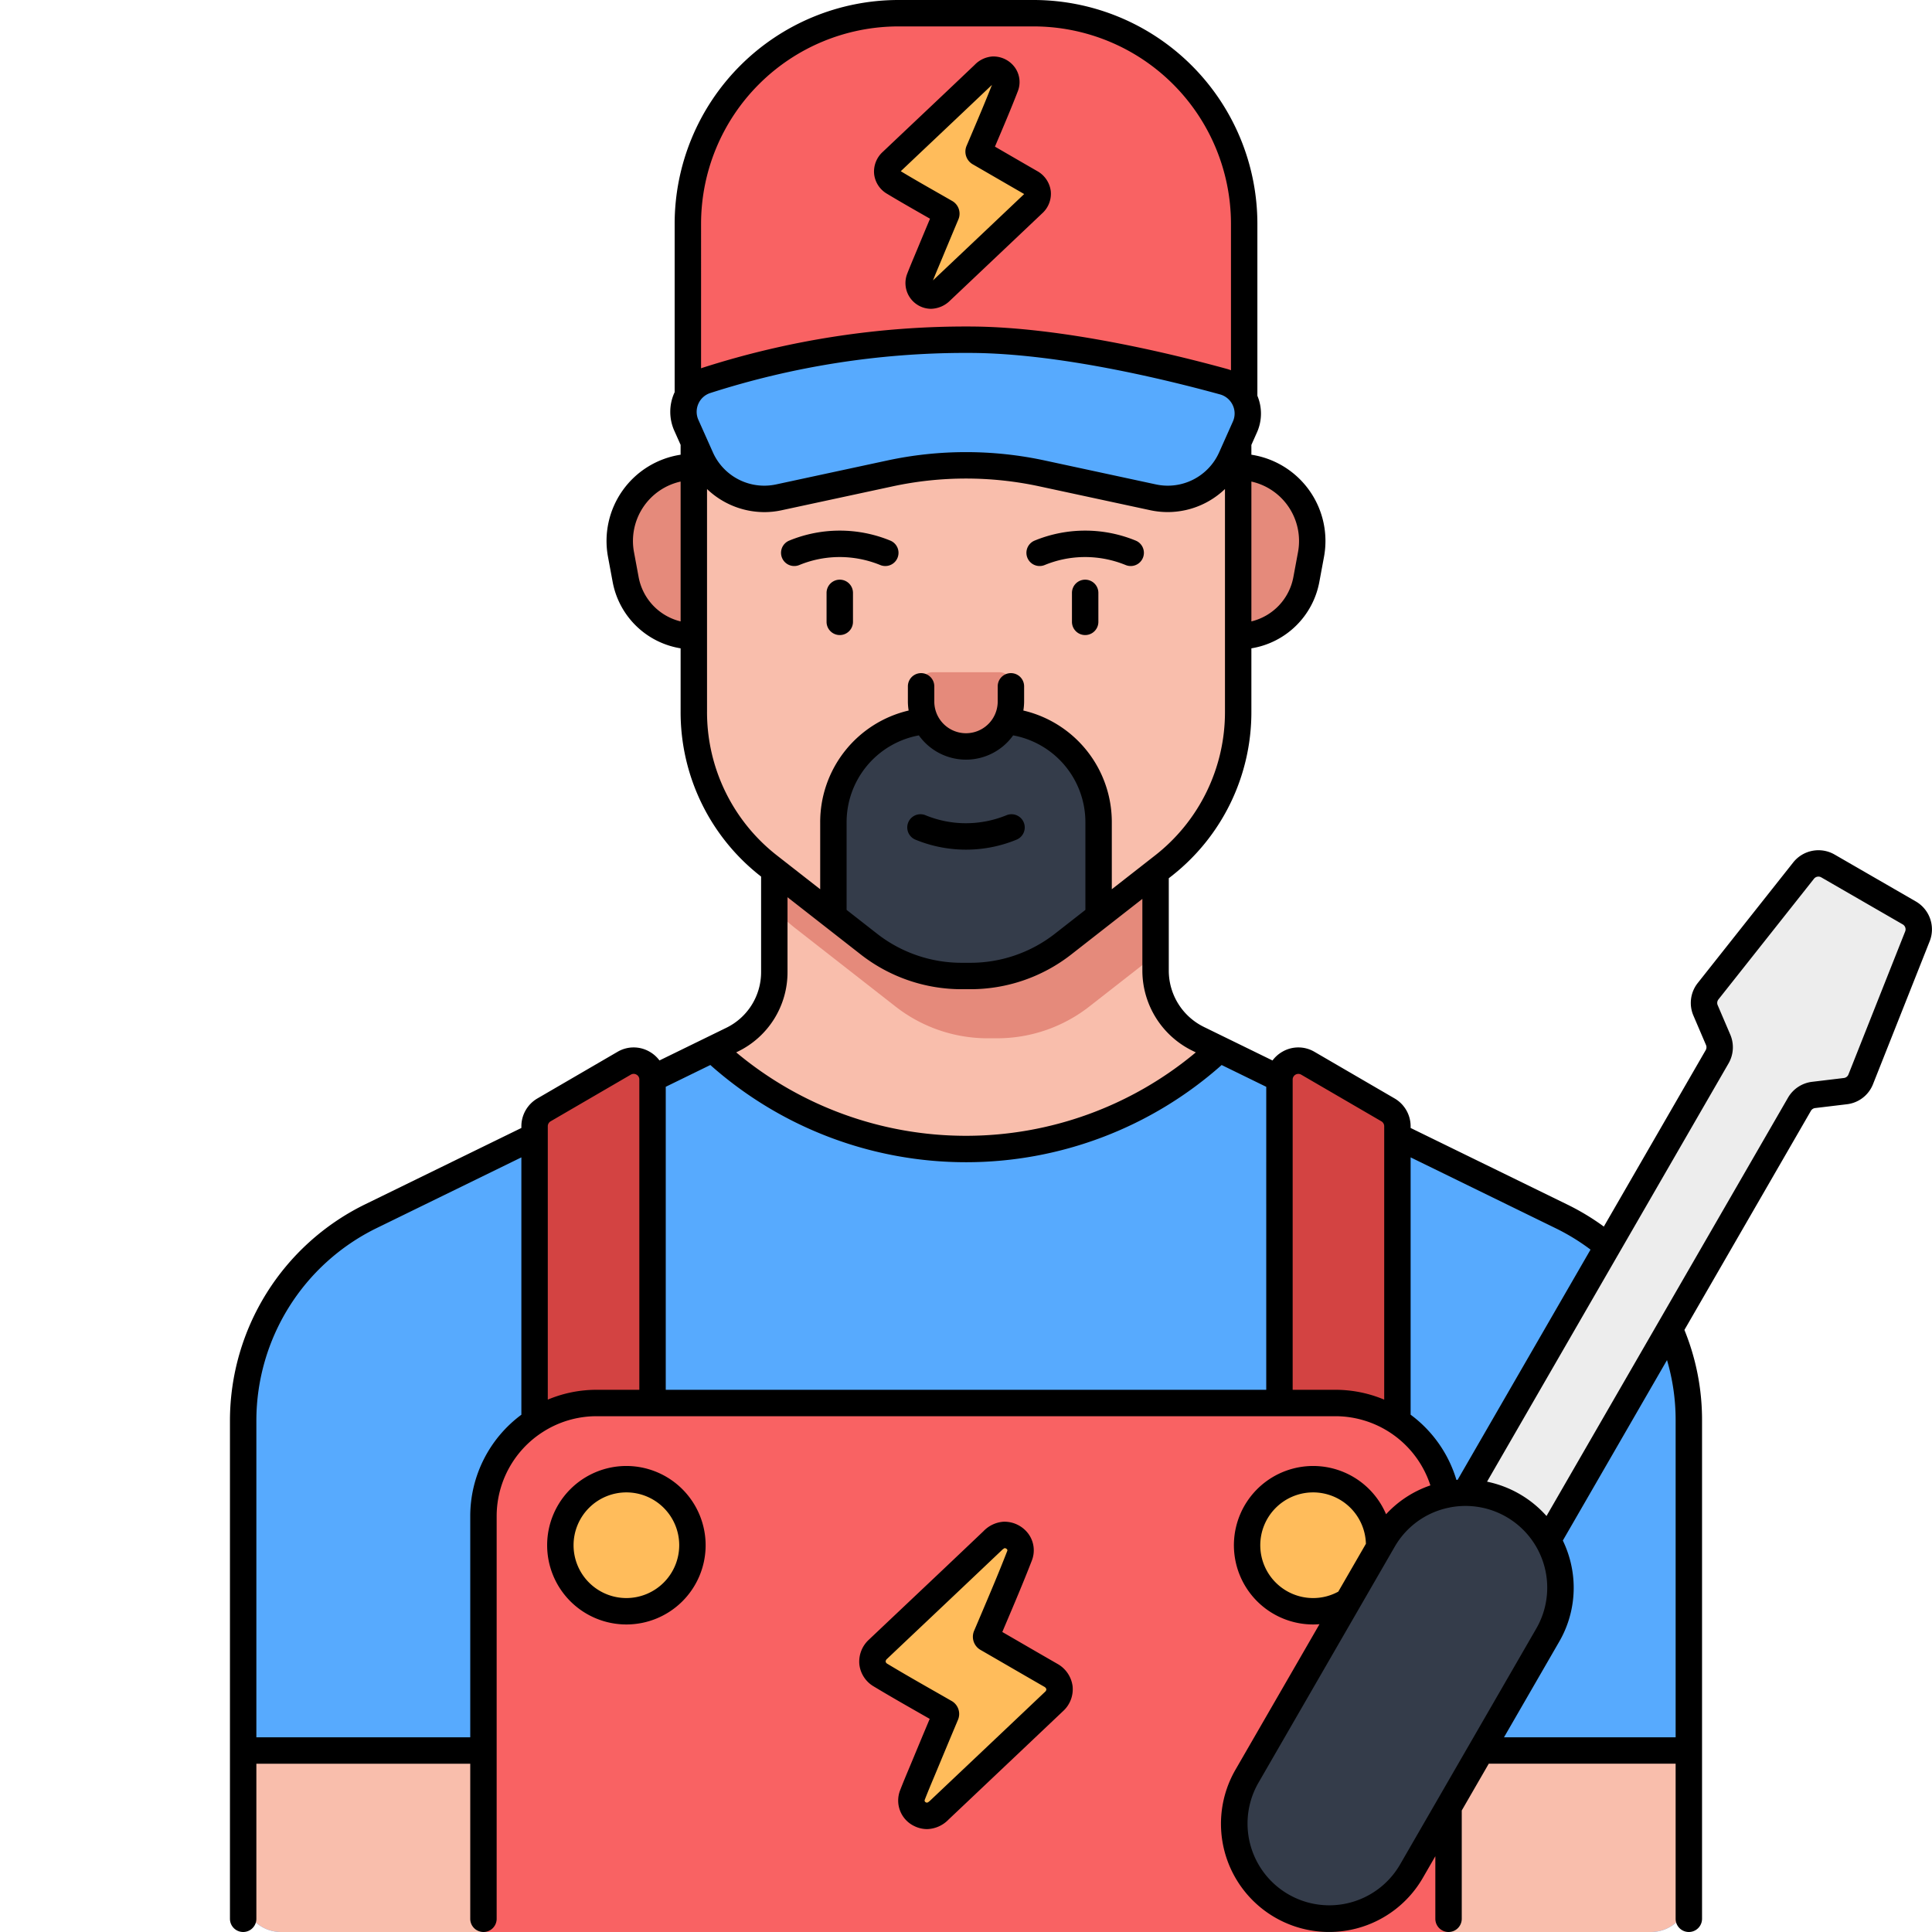 <svg xmlns="http://www.w3.org/2000/svg" data-name="Layer 1" viewBox="0 0 512 512"><path fill="#57aafe" d="M447.56,501.999V376.302a60,60,0,0,0-33.656-53.907L317.463,275.265a20,20,0,0,1-11.219-17.969v-35.158H205.202v35.428a20,20,0,0,1-11.219,17.969L98.096,322.395a60,60,0,0,0-33.656,53.907V501.999a10,10,0,0,0,10,10H437.56A10,10,0,0,0,447.56,501.999Z"/><path fill="#d34342" d="M172.929 420.812H141.669v-122.352a5 5 0 0 1 2.486-4.322l21.259-12.369a5 5 0 0 1 7.514 4.322zM339.071 420.812h31.259v-122.352a5 5 0 0 0-2.486-4.322l-21.259-12.369a5 5 0 0 0-7.514 4.322z"/><path fill="#f9beac" d="M256,304.499a98.147,98.147,0,0,0,67.156-26.452l-5.693-2.782a20,20,0,0,1-11.219-17.969V222.138H205.202v35.428a20,20,0,0,1-11.219,17.969l-5.14,2.512A98.146,98.146,0,0,0,256,304.499Z"/><path fill="#f96263" d="M128.12,511.999V401.812a30,30,0,0,1,30-30H353.88a30,30,0,0,1,30,30V511.999Z"/><path fill="#f9beac" d="M128.12 463.902H64.44L64.44 501.999a10 10 0 0 0 10 10H128.12zM383.88 463.902h63.68l0 38.097a10 10 0 0 1-10 10H383.88z"/><path fill="#e58a7b" d="M264.247,275.158a39.662,39.662,0,0,0,24.42-8.41l17.578-13.735V222.138H205.202v18.763a51.931,51.931,0,0,0,5.657,5.161l26.475,20.687a39.662,39.662,0,0,0,24.42,8.41Z"/><path fill="#f9beac" d="M203.858,229.553A52.012,52.012,0,0,1,183.871,188.569V116.173a31.873,31.873,0,0,1,31.873-31.873h80.513a31.873,31.873,0,0,1,31.873,31.873V188.569a52.012,52.012,0,0,1-19.988,40.984l-26.475,20.687a39.662,39.662,0,0,1-24.42,8.409h-2.494a39.662,39.662,0,0,1-24.42-8.409Z"/><path fill="#343c4a" d="M291.142,218.002a27.031,27.031,0,0,0-27.031-27.031h-16.221a27.031,27.031,0,0,0-27.031,27.031v24.834l9.475,7.403a39.662,39.662,0,0,0,24.42,8.41h2.494a39.662,39.662,0,0,0,24.42-8.41l9.475-7.403Z"/><path fill="#e58a7b" d="M328.129 168.606h0V123.734h0a19.63 19.63 0 0 1 19.299 23.219l-1.234 6.638A18.375 18.375 0 0 1 328.129 168.606zM183.871 168.606h0V123.734h0a19.63 19.63 0 0 0-19.299 23.219l1.234 6.638A18.375 18.375 0 0 0 183.871 168.606zM267.902 181.153v4.757A11.902 11.902 0 0 1 256 197.813h0a11.902 11.902 0 0 1-11.902-11.902v-4.757a3 3 0 0 1 3-3h17.804A3 3 0 0 1 267.902 181.153z"/><path fill="#f96263" d="M238.068,3.499h35.869A55.782,55.782,0,0,1,329.719,59.281v49.898a0,0,0,0,1,0,0H182.286a0,0,0,0,1,0,0V59.281A55.782,55.782,0,0,1,238.068,3.499Z"/><path fill="#57aafe" d="M305.654,131.809,276.304,125.491a96.474,96.474,0,0,0-40.603,0l-29.349,6.318a18.335,18.335,0,0,1-20.601-10.45l-3.861-8.649a8.744,8.744,0,0,1,5.3-11.896,225.216,225.216,0,0,1,70.438-10.782c23.447.169,51.938,7.081,66.608,11.113a8.753,8.753,0,0,1,5.683,12.007l-3.664,8.208A18.335,18.335,0,0,1,305.654,131.809Z"/><path fill="#ffbc5b" d="M263.162,18.462a3.312,3.312,0,0,1,3.32,4.423c-2.219,5.729-4.675,11.386-7.07,17.045-.145.343-.041.485.243.649,4.485,2.589,8.959,5.195,13.448,7.777a3.376,3.376,0,0,1,.718,5.61q-12.196,11.569-24.415,23.115c-1.365,1.292-2.71,1.585-4.11.907a3.223,3.223,0,0,1-1.651-4.082c.849-2.195,1.78-4.358,2.684-6.532q2.187-5.259,4.394-10.511c.151-.357.024-.484-.251-.642-4.54-2.611-9.126-5.17-13.61-7.877a3.362,3.362,0,0,1-.555-5.516q12.204-11.563,24.415-23.118A3.886,3.886,0,0,1,263.162,18.462Z"/><circle cx="348" cy="409.499" r="17.5" fill="#ffbc5b"/><circle cx="166" cy="409.499" r="17.5" fill="#ffbc5b"/><path fill="#ffbc5b" d="M266.069,406.769a4.118,4.118,0,0,1,4.128,5.5c-2.759,7.124-5.814,14.159-8.792,21.195-.18.426-.051.604.302.807,5.577,3.219,11.141,6.46,16.723,9.67a4.198,4.198,0,0,1,.893,6.976q-15.166,14.386-30.36,28.743c-1.698,1.607-3.37,1.971-5.111,1.128a4.008,4.008,0,0,1-2.053-5.076c1.056-2.729,2.213-5.42,3.337-8.123q2.72-6.54,5.464-13.07c.188-.444.03-.602-.312-.798-5.646-3.247-11.348-6.428-16.924-9.795a4.181,4.181,0,0,1-.69-6.859q15.175-14.378,30.36-28.747A4.832,4.832,0,0,1,266.069,406.769Z"/><path fill="#ededed" d="M477.982,230.702,452.661,262.683a5,5,0,0,0-.677,5.071l3.345,7.819a5,5,0,0,1-.267,4.467l-65.898,114.139,21.816,12.596L476.879,292.635a5,5,0,0,1,3.735-2.464l8.444-1.012a5,5,0,0,0,4.053-3.121l15.036-37.919a5,5,0,0,0-2.148-6.173l-21.597-12.469A5,5,0,0,0,477.982,230.702Z"/><path fill="#343c4a" d="M370.302,390.748h0a25.167,25.167,0,0,1,25.167,25.167v72.253a25.167,25.167,0,0,1-25.167,25.167h-0a25.167,25.167,0,0,1-25.167-25.167V415.915A25.167,25.167,0,0,1,370.302,390.748Z" transform="rotate(30 370.302 452.041)"/><path d="M507.75,238.914l-21.597-12.469a8.55,8.55,0,0,0-10.915,2.085l-25.32,31.981a8.49,8.49,0,0,0-1.151,8.62l3.345,7.818a1.507,1.507,0,0,1-.08,1.34l-27,46.765a63.912,63.912,0,0,0-9.596-5.799l-41.606-20.331V298.46a8.559,8.559,0,0,0-4.22-7.346l-21.263-12.371a8.421,8.421,0,0,0-8.518-.017,8.529,8.529,0,0,0-2.6,2.312l-12.587-6.154c-.029-.014-.058-.029-.087-.042l-5.556-2.716a16.618,16.618,0,0,1-9.259-14.826V232.742l.553-.433a55.134,55.134,0,0,0,21.336-43.739V171.813a21.875,21.875,0,0,0,18.006-17.582l1.234-6.637a23.122,23.122,0,0,0-19.24-27.088V117.904l1.485-3.326a12.218,12.218,0,0,0,.105-9.696V59.28A59.347,59.347,0,0,0,273.94,0H238.07A59.347,59.347,0,0,0,178.79,59.28v44.669c-.03.064-.068.124-.097.189a12.276,12.276,0,0,0,0,9.999l1.676,3.755v2.613a23.122,23.122,0,0,0-19.24,27.088l1.234,6.638a21.875,21.875,0,0,0,18.006,17.582v16.756a55.133,55.133,0,0,0,21.33,43.734v25.267a16.397,16.397,0,0,1-9.257,14.825l-5.027,2.456-.007.004-12.643,6.177a8.533,8.533,0,0,0-2.595-2.306,8.423,8.423,0,0,0-8.521.018l-21.275,12.379a8.552,8.552,0,0,0-4.205,7.337v.465L96.564,319.255A63.876,63.876,0,0,0,60.94,376.3V508.5a3.5,3.5,0,1,0,7,0V467.403h56.68V508.5a3.5,3.5,0,0,0,7,0V401.81a26.493,26.493,0,0,1,11.989-22.158l.026-.017a26.339,26.339,0,0,1,14.484-4.325H353.88a26.495,26.495,0,0,1,25.189,18.335,28.399,28.399,0,0,0-11.746,7.64A20.999,20.999,0,1,0,348,430.5c.563,0,1.122-.029,1.679-.073l-22.268,38.568a28.667,28.667,0,0,0,49.653,28.667l3.315-5.742V508.5a3.5,3.5,0,0,0,7,0V479.796l7.157-12.396h49.523V508.5a3.5,3.5,0,0,0,7,0V376.3a63.073,63.073,0,0,0-4.671-23.853l33.521-58.061a1.505,1.505,0,0,1,1.121-.738l8.442-1.013a8.493,8.493,0,0,0,6.891-5.307l15.036-37.919A8.549,8.549,0,0,0,507.75,238.914ZM331.63,127.618a16.133,16.133,0,0,1,12.358,18.696l-1.234,6.637a14.875,14.875,0,0,1-11.124,11.727ZM180.37,164.679a14.875,14.875,0,0,1-11.124-11.727l-1.234-6.638a16.133,16.133,0,0,1,12.358-18.696ZM138.17,374.916a33.471,33.471,0,0,0-13.55,26.894v58.594H67.94V376.3a56.832,56.832,0,0,1,31.697-50.755l38.533-18.829Zm31.26-6.606H158.12a33.313,33.313,0,0,0-12.95,2.606V298.46a1.517,1.517,0,0,1,.74-1.295L167.168,284.796a1.468,1.468,0,0,1,1.51-.003,1.45,1.45,0,0,1,.752,1.297ZM185.79,59.28A52.339,52.339,0,0,1,238.07,7h35.87a52.339,52.339,0,0,1,52.28,52.28V98.122c-.347-.13-.697-.254-1.057-.353-15.003-4.123-43.724-11.065-67.51-11.237a228.287,228.287,0,0,0-71.534,10.95c-.113.036-.219.086-.33.125Zm-.706,47.713a5.165,5.165,0,0,1,3.176-2.847,221.192,221.192,0,0,1,67.736-10.621c.535,0,1.071.002,1.606.006,22.986.166,51.033,6.955,65.706,10.987a5.262,5.262,0,0,1,3.369,2.828,5.171,5.171,0,0,1,.046,4.378l-1.792,4.016c-.012.027-.025.053-.036.081l-1.835,4.111a14.91,14.91,0,0,1-16.668,8.456h-0l-29.35-6.318a99.307,99.307,0,0,0-42.076.001l-29.349,6.317a14.907,14.907,0,0,1-16.669-8.456l-3.861-8.649A5.199,5.199,0,0,1,185.084,106.993Zm2.286,81.577V168.612l0-.005-0-.005V129.598a22.026,22.026,0,0,0,15.174,6.117,21.581,21.581,0,0,0,4.544-.483l29.35-6.318a92.371,92.371,0,0,1,39.13-0l29.35,6.318V135.231a21.918,21.918,0,0,0,19.712-5.64v39.011l-0.0.005 0.0.005v19.958a48.18,48.18,0,0,1-18.645,38.223l-11.345,8.868V218a30.364,30.364,0,0,0-23.442-29.703,15.367,15.367,0,0,0,.204-2.385v-4.026a3.5,3.5,0,1,0-7,0v4.026a8.402,8.402,0,0,1-16.804,0v-4.026a3.5,3.5,0,1,0-7,0v4.026a15.367,15.367,0,0,0,.204,2.385A30.364,30.364,0,0,0,217.36,218v17.66l-11.347-8.869A48.177,48.177,0,0,1,187.37,188.57ZM287.64,218v23.131l-8.124,6.35A36.352,36.352,0,0,1,257.25,255.15h-2.5a36.353,36.353,0,0,1-22.265-7.667l-8.125-6.352V218a23.392,23.392,0,0,1,19.147-23.116,15.353,15.353,0,0,0,24.986,0A23.392,23.392,0,0,1,287.64,218Zm-92.123,60.685a23.352,23.352,0,0,0,13.183-21.114V237.775L228.176,252.999A43.384,43.384,0,0,0,254.75,262.15h2.5a43.383,43.383,0,0,0,26.575-9.153l18.915-14.785V257.3a23.665,23.665,0,0,0,13.183,21.114l.977.478a94.931,94.931,0,0,1-121.801-.002Zm140.052,89.625H176.43V288.01l11.815-5.773a101.977,101.977,0,0,0,135.505.004l11.819,5.778Zm31.26,2.607a33.4,33.4,0,0,0-12.95-2.607H342.57V286.09a1.504,1.504,0,0,1,2.26-1.295l21.245,12.361a1.524,1.524,0,0,1,.755,1.304Zm7,3.992V306.716L412.361,325.544a56.841,56.841,0,0,1,9.147,5.616l-35.219,61.001c-.107.008-.215.022-.322.031A33.396,33.396,0,0,0,373.83,374.909ZM348,423.5a14,14,0,1,1,13.981-14.38l-7.321,12.681A13.849,13.849,0,0,1,348,423.5Zm23.002,70.662a21.667,21.667,0,0,1-37.528-21.667l36.126-62.572a21.523,21.523,0,0,1,13.156-10.096c.39-.104.783-.191,1.175-.274.019-.003.037-.001.056-.005.044-.008.083-.027.126-.038a21.667,21.667,0,0,1,23.015,32.08Zm73.058-33.762H398.578l14.613-25.311a28.478,28.478,0,0,0,2.864-21.753,28.972,28.972,0,0,0-1.888-5.08l27.608-47.818a56.18,56.18,0,0,1,2.285,15.861Zm60.834-213.572-15.036,37.919a1.498,1.498,0,0,1-1.217.936l-8.444,1.013a8.543,8.543,0,0,0-6.349,4.189L409.838,401.755a28.785,28.785,0,0,0-15.754-9.096L458.094,281.79a8.54,8.54,0,0,0,.453-7.594l-3.345-7.818a1.496,1.496,0,0,1,.203-1.521L480.726,232.876a1.509,1.509,0,0,1,1.927-.368l21.597,12.469A1.509,1.509,0,0,1,504.894,246.829ZM266.738,216.042a28.472,28.472,0,0,1-11.454,2.114,28.174,28.174,0,0,1-10.021-2.113,3.5,3.5,0,1,0-2.658,6.476,35.149,35.149,0,0,0,12.502,2.636q.453.011.905.011a35.096,35.096,0,0,0,13.381-2.646,3.5,3.5,0,1,0-2.655-6.477ZM166,388.5a21,21,0,1,0,21,21A21.024,21.024,0,0,0,166,388.5Zm0,35a14,14,0,1,1,14-14A14.016,14.016,0,0,1,166,423.5Zm114.174,17.408q-4.859-2.793-9.706-5.609-2.424-1.405-4.848-2.807l.687-1.619c2.404-5.653,4.891-11.499,7.152-17.339a7.419,7.419,0,0,0-.815-6.904,7.906,7.906,0,0,0-6.539-3.36c-.05,0-.102,0-.152.002a8.137,8.137,0,0,0-5.33,2.516q-9.534,9.072-19.107,18.102-5.626,5.319-11.248,10.641a7.885,7.885,0,0,0-2.527,6.581,7.776,7.776,0,0,0,3.815,5.814c4.079,2.463,8.273,4.854,12.329,7.168q1.25.713,2.498,1.426-2.252,5.36-4.478,10.729l-.826,1.976c-.85,2.026-1.729,4.122-2.544,6.229a7.492,7.492,0,0,0,3.793,9.49,7.71,7.71,0,0,0,3.336.787,8.186,8.186,0,0,0,5.704-2.525l5.921-5.603q12.226-11.566,24.441-23.144a7.833,7.833,0,0,0,2.517-6.621A7.958,7.958,0,0,0,280.174,440.908Zm-3.26,7.472q-12.207,11.58-24.435,23.137l-5.922,5.604c-.763.722-.957.63-1.179.52a.521.521,0,0,1-.314-.663c.78-2.015,1.639-4.064,2.471-6.046l.834-1.995q2.715-6.532,5.457-13.054a3.966,3.966,0,0,0-1.791-5.193q-2.336-1.343-4.681-2.677c-4.019-2.293-8.175-4.663-12.179-7.081a.904.904,0,0,1-.473-.574.985.985,0,0,1,.382-.746q5.617-5.322,11.242-10.636,9.571-9.048,19.123-18.116a3.054,3.054,0,0,1,.778-.585.851.851,0,0,1,.66.334.387.387,0,0,1,.047.397c-2.221,5.733-4.684,11.526-7.066,17.128l-1.684,3.964a4.013,4.013,0,0,0,1.774,5.206q3.504,2.023,7.002,4.052,4.86,2.815,9.725,5.621a1.11,1.11,0,0,1,.614.688A.966.966,0,0,1,276.915,448.38ZM235.054,51.342c3.284,1.982,6.657,3.906,9.918,5.767q.746.426,1.492.852-1.692,4.032-3.367,8.071l-.667,1.596c-.684,1.631-1.392,3.317-2.049,5.017a6.821,6.821,0,0,0,6.336,9.193,7.413,7.413,0,0,0,5.093-2.213l4.125-3.902q10.151-9.604,20.293-19.216a6.978,6.978,0,0,0,2.233-5.903,7.077,7.077,0,0,0-3.615-5.28q-3.958-2.276-7.906-4.569-1.635-.948-3.272-1.896l.315-.742c1.936-4.552,3.938-9.259,5.761-13.966a6.651,6.651,0,0,0-.731-6.19,7.043,7.043,0,0,0-5.822-2.997c-.047 0-.096 0-.146.002a7.206,7.206,0,0,0-4.736,2.212q-7.625,7.255-15.282,14.478-4.565,4.316-9.127,8.635a7.019,7.019,0,0,0-2.242,5.862A6.934,6.934,0,0,0,235.054,51.342Zm3.662-5.971q4.558-4.318,9.122-8.629,7.529-7.116,15.041-14.248c-1.692,4.316-3.542,8.667-5.335,12.883l-1.354,3.19a3.887,3.887,0,0,0,1.716,5.044q2.766,1.597,5.528,3.199,3.96,2.295,7.925,4.581c.021.012.04.023.056.035l-.002.002Q261.278,61.041,251.125,70.637l-3.875,3.666c.528-1.327,1.089-2.666,1.635-3.968l.676-1.615q2.183-5.251,4.386-10.492a3.885,3.885,0,0,0-1.729-5.039q-1.885-1.084-3.777-2.16c-3.211-1.832-6.532-3.725-9.728-5.654ZM211.812,149.743a28.159,28.159,0,0,1,10.021-2.113,28.474,28.474,0,0,1,11.454,2.113,3.5,3.5,0,1,0,2.655-6.477,35.219,35.219,0,0,0-26.788 0,3.5,3.5,0,0,0,2.658,6.476Zm10.736,3.876a3.5,3.5,0,0,0-3.5,3.5v7.678a3.5,3.5,0,0,0,7,0v-7.678A3.5,3.5,0,0,0,222.549,153.619Zm65.032,0a3.5,3.5,0,0,0-3.5,3.5v7.678a3.5,3.5,0,1,0,7,0v-7.678A3.5,3.5,0,0,0,287.581,153.619Zm-10.737-3.876a28.166,28.166,0,0,1,10.021-2.113,28.478,28.478,0,0,1,11.454,2.113,3.5,3.5,0,0,0,2.655-6.477,35.221,35.221,0,0,0-26.789 0,3.5,3.5,0,1,0,2.658,6.476Z"/></svg>